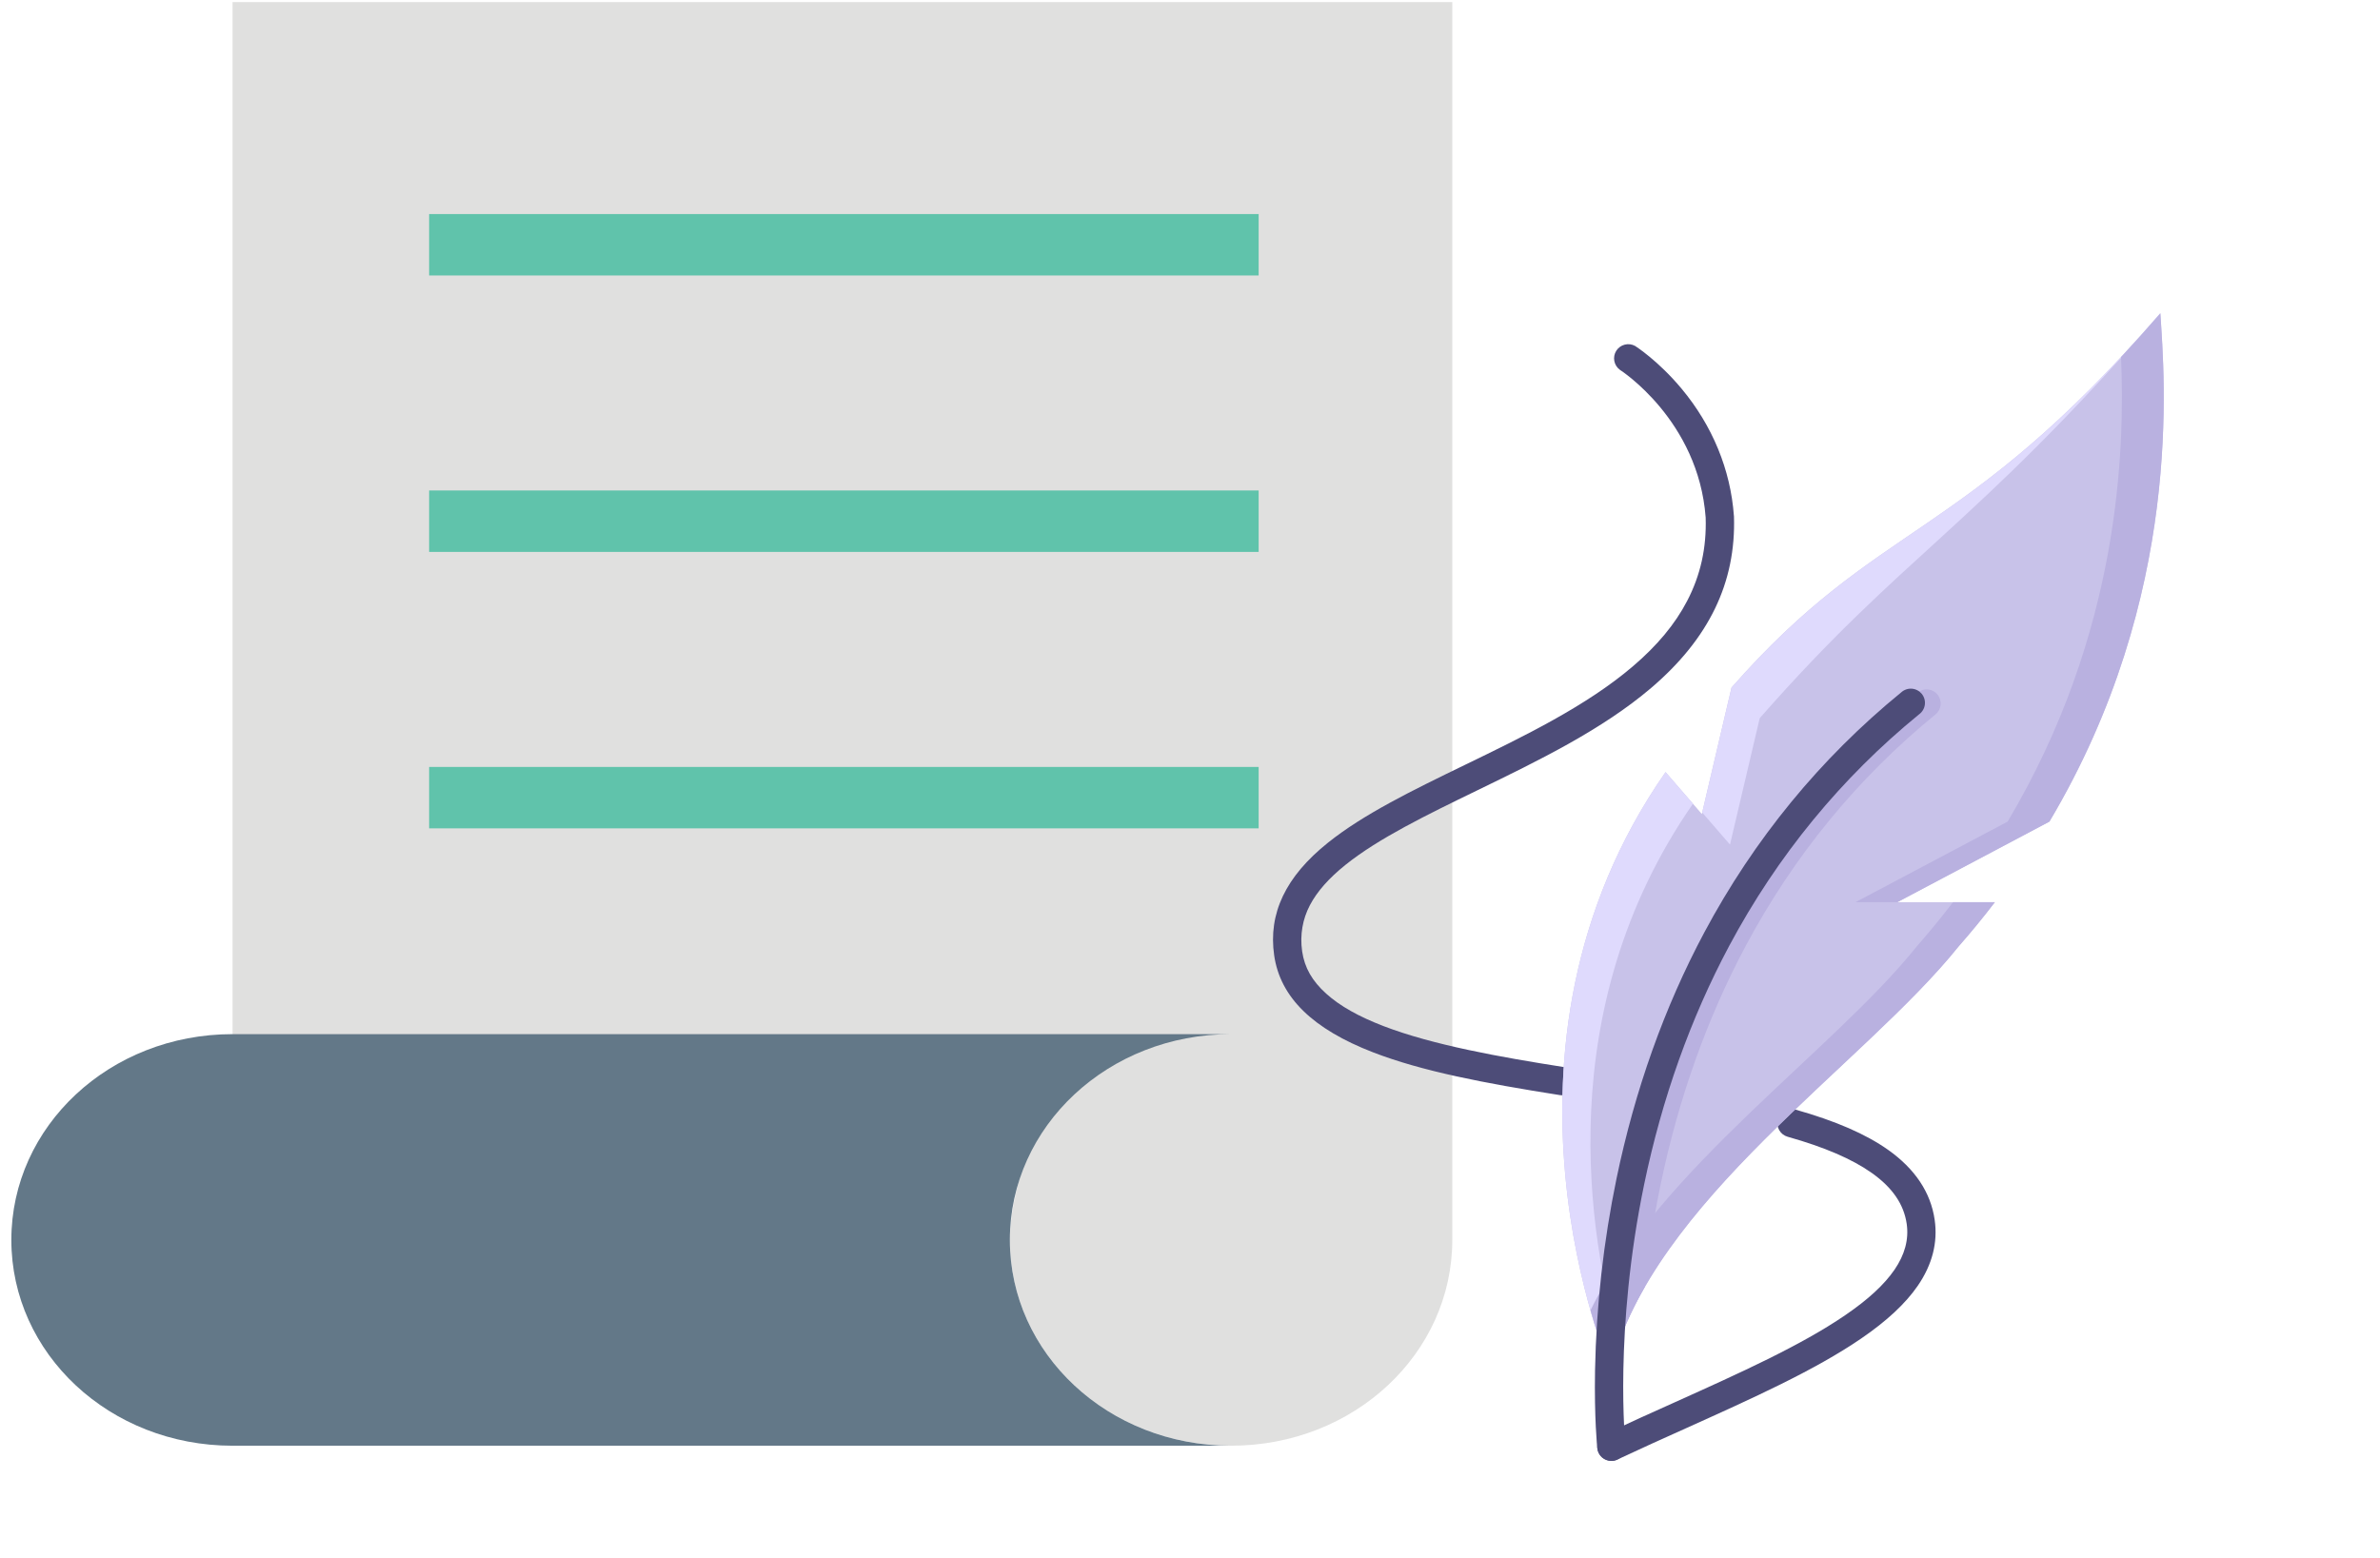<svg width="168" height="110" viewBox="0 0 168 110" fill="none" xmlns="http://www.w3.org/2000/svg">
<g clip-path="url(#clip0_4679_8364)">
<path d="M16.416 0.148V73.234L72.152 82.56C71.718 84.078 71.284 85.813 71.284 87.548C71.284 95.572 78.224 102.078 86.899 102.078C95.574 102.078 102.514 95.572 102.514 87.548V0.148H16.416Z" fill="#E0E0DF"/>
<path d="M88.846 15.114H30.291V19.451H88.846V15.114Z" fill="#60C3AB"/>
<path d="M88.846 34.631H30.291V38.969H88.846V34.631Z" fill="#60C3AB"/>
<path d="M88.846 54.152H30.291V58.489H88.846V54.152Z" fill="#60C3AB"/>
<path d="M71.284 87.549C71.284 79.524 78.224 73.018 86.899 73.018H16.416C7.741 73.018 0.801 79.524 0.801 87.549C0.801 95.573 7.741 102.079 16.416 102.079H86.899C78.224 102.079 71.284 95.573 71.284 87.549Z" fill="#637888"/>
</g>
<path d="M110.285 77.335L110.13 77.326C104.698 76.471 100.375 75.633 96.94 74.309C92.658 72.657 90.369 70.419 89.942 67.457C89.514 64.495 90.751 61.892 93.736 59.503C96.248 57.487 99.715 55.799 103.387 54.016C107.61 51.968 111.978 49.848 115.254 47.054C116.983 45.58 118.239 44.069 119.09 42.436C120.036 40.62 120.468 38.691 120.4 36.543C119.89 29.686 114.408 26.151 114.348 26.114C114.142 25.965 114 25.742 113.952 25.492C113.904 25.242 113.953 24.983 114.089 24.768C114.226 24.552 114.439 24.397 114.686 24.334C114.933 24.27 115.194 24.303 115.418 24.426C115.481 24.467 117.06 25.477 118.703 27.448C120.878 30.059 122.156 33.163 122.393 36.416C122.392 36.43 122.394 36.443 122.398 36.457C122.548 41.13 120.632 45.093 116.551 48.574C113.079 51.531 108.597 53.706 104.261 55.813C100.694 57.547 97.322 59.185 94.983 61.059C93.796 62.01 92.972 62.947 92.462 63.917C91.953 64.886 91.748 66.005 91.916 67.17C92.085 68.335 92.631 69.272 93.609 70.155C94.587 71.038 95.911 71.775 97.654 72.448C101.121 73.781 105.849 74.632 110.44 75.351C110.692 75.385 110.922 75.514 111.082 75.712C111.242 75.91 111.321 76.162 111.301 76.416C111.281 76.67 111.165 76.907 110.976 77.078C110.787 77.249 110.54 77.341 110.285 77.335Z" fill="#4D4C78"/>
<path d="M113.746 103.15C113.52 103.15 113.3 103.074 113.123 102.932C112.946 102.791 112.822 102.593 112.772 102.372C112.723 102.152 112.75 101.92 112.849 101.717C112.948 101.513 113.114 101.349 113.319 101.252C114.939 100.488 116.618 99.728 118.247 99C122.81 96.944 127.119 95.005 130.25 92.862C131.87 91.756 133.007 90.705 133.731 89.65C134.454 88.594 134.75 87.516 134.591 86.415C134.39 85.027 133.58 83.848 132.12 82.815C130.737 81.837 128.798 81 126.186 80.263C125.932 80.191 125.716 80.021 125.587 79.79C125.458 79.559 125.425 79.287 125.497 79.032C125.569 78.777 125.739 78.562 125.97 78.432C126.201 78.303 126.473 78.271 126.728 78.343C129.563 79.143 131.701 80.072 133.276 81.186C135.177 82.533 136.288 84.194 136.565 86.128C136.797 87.725 136.397 89.29 135.373 90.783C134.509 92.038 133.203 93.258 131.378 94.509C128.102 96.752 123.711 98.727 119.066 100.82C117.446 101.548 115.776 102.299 114.17 103.054C114.038 103.119 113.893 103.151 113.746 103.15Z" fill="#4D4C78"/>
<path d="M133.927 63.7L144.661 58.012C154.18 42.005 152.778 26.662 152.491 22.121C138.413 38.369 132.708 36.604 122.224 48.548L120.131 57.475L117.569 54.517C103.869 74.165 113.684 96.683 113.684 96.683C116.632 84.839 131.506 75.23 138.245 66.83C139.155 65.793 140.01 64.749 140.811 63.7H133.927Z" fill="#C8C2E9"/>
<path d="M122.117 59.636L124.215 50.709C134.503 38.988 139.03 37.55 152.494 22.148V22.121C138.416 38.369 132.71 36.604 122.227 48.548L120.156 57.37L122.117 59.636Z" fill="#DFDAFD"/>
<path d="M119.503 56.748L117.569 54.514C103.869 74.162 113.684 96.68 113.684 96.68C113.846 96.027 114.042 95.383 114.27 94.751C112.168 87.38 109.416 71.29 119.503 56.748Z" fill="#DFDAFD"/>
<path d="M135.293 66.833C129.364 74.227 117.129 82.558 112.27 92.523C113.016 95.148 113.689 96.686 113.689 96.686C116.638 84.842 131.512 75.232 138.251 66.833C139.161 65.795 140.016 64.752 140.817 63.702H137.859C137.059 64.749 136.203 65.792 135.293 66.833Z" fill="#B9B1E0"/>
<path d="M152.498 22.121C151.533 23.231 150.608 24.261 149.722 25.21C149.995 31.753 149.659 44.653 141.714 58.012L130.98 63.7H133.933L144.667 58.012C154.186 42.005 152.785 26.662 152.498 22.121Z" fill="#B9B1E0"/>
<path d="M135.362 48.898C129.66 53.553 124.983 59.259 121.461 65.856C118.649 71.125 116.565 76.972 115.264 83.229C114.372 87.565 113.868 91.971 113.758 96.397C114.263 94.495 115.073 92.647 116.106 90.859C116.354 88.433 116.727 86.022 117.22 83.634C118.481 77.564 120.501 71.899 123.222 66.798C126.616 60.433 131.126 54.931 136.622 50.445C136.827 50.278 136.958 50.036 136.985 49.773C137.011 49.51 136.933 49.246 136.765 49.041C136.598 48.836 136.357 48.706 136.093 48.679C135.83 48.652 135.567 48.731 135.362 48.898Z" fill="#B9B1E0"/>
<path d="M113.742 103.15C113.496 103.149 113.259 103.058 113.076 102.894C112.893 102.729 112.777 102.503 112.75 102.258C112.741 102.176 112.531 100.129 112.591 96.753C112.678 92.205 113.186 87.675 114.106 83.221C115.403 76.964 117.487 71.117 120.298 65.848C123.82 59.251 128.498 53.545 134.199 48.89C134.299 48.797 134.418 48.726 134.546 48.681C134.675 48.635 134.812 48.617 134.948 48.626C135.085 48.636 135.217 48.673 135.339 48.736C135.46 48.799 135.567 48.886 135.654 48.991C135.74 49.097 135.804 49.219 135.841 49.351C135.879 49.482 135.889 49.62 135.871 49.755C135.853 49.891 135.808 50.021 135.738 50.138C135.668 50.255 135.575 50.357 135.464 50.437C129.967 54.923 125.458 60.425 122.059 66.79C119.338 71.891 117.318 77.556 116.058 83.626C113.915 93.973 114.729 101.967 114.738 102.049C114.765 102.312 114.687 102.575 114.521 102.78C114.354 102.986 114.114 103.117 113.851 103.146L113.742 103.15Z" fill="#4D4C78"/>
<defs>
<clipPath id="clip0_4679_8364">
<rect width="101.93" height="101.93" fill="white" transform="translate(0.691 0.148)"/>
</clipPath>
</defs>
</svg>
